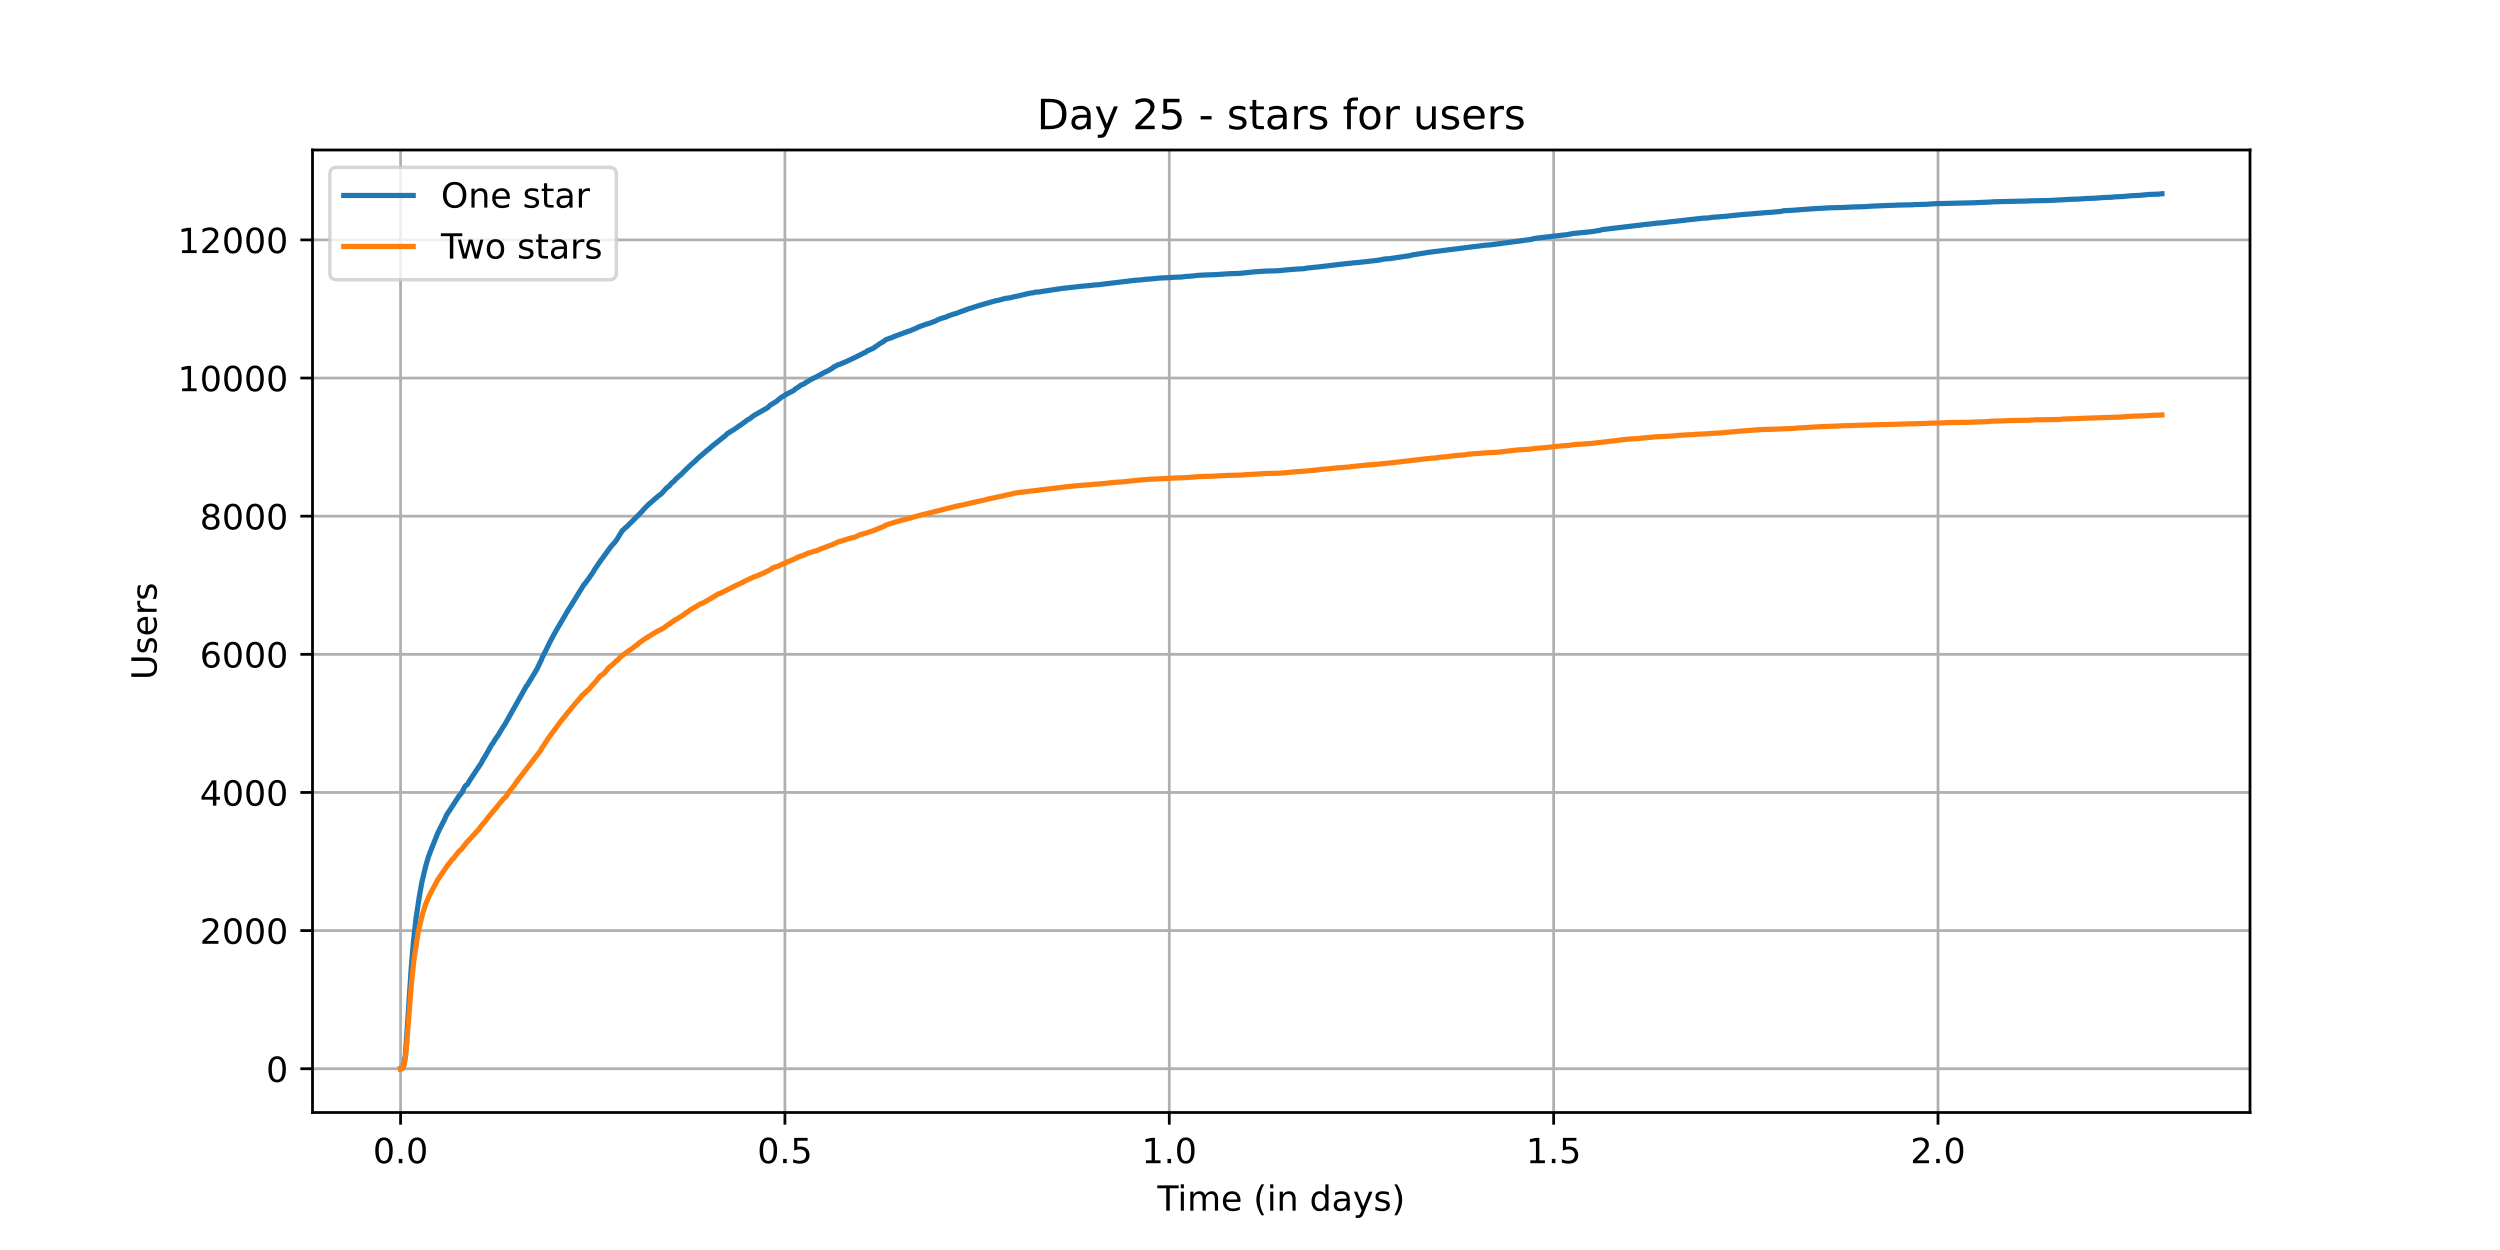 <?xml version="1.0" encoding="utf-8" standalone="no"?>
<!DOCTYPE svg PUBLIC "-//W3C//DTD SVG 1.1//EN"
  "http://www.w3.org/Graphics/SVG/1.1/DTD/svg11.dtd">
<!-- Created with matplotlib (https://matplotlib.org/) -->
<svg height="360pt" version="1.1" viewBox="0 0 720 360" width="720pt" xmlns="http://www.w3.org/2000/svg" xmlns:xlink="http://www.w3.org/1999/xlink">
 <defs>
  <style type="text/css">*{stroke-linecap:butt;stroke-linejoin:round;}</style>
 </defs>
 <g id="figure_1">
  <g id="patch_1">
   <path d="M 0 360 
L 720 360 
L 720 0 
L 0 0 
z
" style="fill:#ffffff;"/>
  </g>
  <g id="axes_1">
   <g id="patch_2">
    <path d="M 90 320.4 
L 648 320.4 
L 648 43.2 
L 90 43.2 
z
" style="fill:#ffffff;"/>
   </g>
   <g id="matplotlib.axis_1">
    <g id="xtick_1">
     <g id="line2d_1">
      <path clip-path="url(#p2c20dc6361)" d="M 115.364 320.4 
L 115.364 43.2 
" style="fill:none;stroke:#b0b0b0;stroke-linecap:square;stroke-width:0.8;"/>
     </g>
     <g id="line2d_2">
      <defs>
       <path d="M 0 0 
L 0 3.5 
" id="m03e67501e8" style="stroke:#000000;stroke-width:0.8;"/>
      </defs>
      <g>
       <use style="stroke:#000000;stroke-width:0.8;" x="115.364" xlink:href="#m03e67501e8" y="320.4"/>
      </g>
     </g>
     <g id="text_1">
      <!-- 0.0 -->
      <g transform="translate(107.412 334.998)scale(0.1 -0.1)">
       <defs>
        <path d="M 31.781 66.406 
Q 24.172 66.406 20.328 58.906 
Q 16.5 51.422 16.5 36.375 
Q 16.5 21.391 20.328 13.891 
Q 24.172 6.391 31.781 6.391 
Q 39.453 6.391 43.281 13.891 
Q 47.125 21.391 47.125 36.375 
Q 47.125 51.422 43.281 58.906 
Q 39.453 66.406 31.781 66.406 
z
M 31.781 74.219 
Q 44.047 74.219 50.516 64.516 
Q 56.984 54.828 56.984 36.375 
Q 56.984 17.969 50.516 8.266 
Q 44.047 -1.422 31.781 -1.422 
Q 19.531 -1.422 13.062 8.266 
Q 6.594 17.969 6.594 36.375 
Q 6.594 54.828 13.062 64.516 
Q 19.531 74.219 31.781 74.219 
z
" id="DejaVuSans-48"/>
        <path d="M 10.688 12.406 
L 21 12.406 
L 21 0 
L 10.688 0 
z
" id="DejaVuSans-46"/>
       </defs>
       <use xlink:href="#DejaVuSans-48"/>
       <use x="63.623" xlink:href="#DejaVuSans-46"/>
       <use x="95.41" xlink:href="#DejaVuSans-48"/>
      </g>
     </g>
    </g>
    <g id="xtick_2">
     <g id="line2d_3">
      <path clip-path="url(#p2c20dc6361)" d="M 226.059 320.4 
L 226.059 43.2 
" style="fill:none;stroke:#b0b0b0;stroke-linecap:square;stroke-width:0.8;"/>
     </g>
     <g id="line2d_4">
      <g>
       <use style="stroke:#000000;stroke-width:0.8;" x="226.059" xlink:href="#m03e67501e8" y="320.4"/>
      </g>
     </g>
     <g id="text_2">
      <!-- 0.5 -->
      <g transform="translate(218.107 334.998)scale(0.1 -0.1)">
       <defs>
        <path d="M 10.797 72.906 
L 49.516 72.906 
L 49.516 64.594 
L 19.828 64.594 
L 19.828 46.734 
Q 21.969 47.469 24.109 47.828 
Q 26.266 48.188 28.422 48.188 
Q 40.625 48.188 47.75 41.5 
Q 54.891 34.812 54.891 23.391 
Q 54.891 11.625 47.562 5.094 
Q 40.234 -1.422 26.906 -1.422 
Q 22.312 -1.422 17.547 -0.641 
Q 12.797 0.141 7.719 1.703 
L 7.719 11.625 
Q 12.109 9.234 16.797 8.062 
Q 21.484 6.891 26.703 6.891 
Q 35.156 6.891 40.078 11.328 
Q 45.016 15.766 45.016 23.391 
Q 45.016 31 40.078 35.438 
Q 35.156 39.891 26.703 39.891 
Q 22.75 39.891 18.812 39.016 
Q 14.891 38.141 10.797 36.281 
z
" id="DejaVuSans-53"/>
       </defs>
       <use xlink:href="#DejaVuSans-48"/>
       <use x="63.623" xlink:href="#DejaVuSans-46"/>
       <use x="95.41" xlink:href="#DejaVuSans-53"/>
      </g>
     </g>
    </g>
    <g id="xtick_3">
     <g id="line2d_5">
      <path clip-path="url(#p2c20dc6361)" d="M 336.754 320.4 
L 336.754 43.2 
" style="fill:none;stroke:#b0b0b0;stroke-linecap:square;stroke-width:0.8;"/>
     </g>
     <g id="line2d_6">
      <g>
       <use style="stroke:#000000;stroke-width:0.8;" x="336.754" xlink:href="#m03e67501e8" y="320.4"/>
      </g>
     </g>
     <g id="text_3">
      <!-- 1.0 -->
      <g transform="translate(328.802 334.998)scale(0.1 -0.1)">
       <defs>
        <path d="M 12.406 8.297 
L 28.516 8.297 
L 28.516 63.922 
L 10.984 60.406 
L 10.984 69.391 
L 28.422 72.906 
L 38.281 72.906 
L 38.281 8.297 
L 54.391 8.297 
L 54.391 0 
L 12.406 0 
z
" id="DejaVuSans-49"/>
       </defs>
       <use xlink:href="#DejaVuSans-49"/>
       <use x="63.623" xlink:href="#DejaVuSans-46"/>
       <use x="95.41" xlink:href="#DejaVuSans-48"/>
      </g>
     </g>
    </g>
    <g id="xtick_4">
     <g id="line2d_7">
      <path clip-path="url(#p2c20dc6361)" d="M 447.449 320.4 
L 447.449 43.2 
" style="fill:none;stroke:#b0b0b0;stroke-linecap:square;stroke-width:0.8;"/>
     </g>
     <g id="line2d_8">
      <g>
       <use style="stroke:#000000;stroke-width:0.8;" x="447.449" xlink:href="#m03e67501e8" y="320.4"/>
      </g>
     </g>
     <g id="text_4">
      <!-- 1.5 -->
      <g transform="translate(439.497 334.998)scale(0.1 -0.1)">
       <use xlink:href="#DejaVuSans-49"/>
       <use x="63.623" xlink:href="#DejaVuSans-46"/>
       <use x="95.41" xlink:href="#DejaVuSans-53"/>
      </g>
     </g>
    </g>
    <g id="xtick_5">
     <g id="line2d_9">
      <path clip-path="url(#p2c20dc6361)" d="M 558.144 320.4 
L 558.144 43.2 
" style="fill:none;stroke:#b0b0b0;stroke-linecap:square;stroke-width:0.8;"/>
     </g>
     <g id="line2d_10">
      <g>
       <use style="stroke:#000000;stroke-width:0.8;" x="558.144" xlink:href="#m03e67501e8" y="320.4"/>
      </g>
     </g>
     <g id="text_5">
      <!-- 2.0 -->
      <g transform="translate(550.192 334.998)scale(0.1 -0.1)">
       <defs>
        <path d="M 19.188 8.297 
L 53.609 8.297 
L 53.609 0 
L 7.328 0 
L 7.328 8.297 
Q 12.938 14.109 22.625 23.891 
Q 32.328 33.688 34.812 36.531 
Q 39.547 41.844 41.422 45.531 
Q 43.312 49.219 43.312 52.781 
Q 43.312 58.594 39.234 62.25 
Q 35.156 65.922 28.609 65.922 
Q 23.969 65.922 18.812 64.312 
Q 13.672 62.703 7.812 59.422 
L 7.812 69.391 
Q 13.766 71.781 18.938 73 
Q 24.125 74.219 28.422 74.219 
Q 39.75 74.219 46.484 68.547 
Q 53.219 62.891 53.219 53.422 
Q 53.219 48.922 51.531 44.891 
Q 49.859 40.875 45.406 35.406 
Q 44.188 33.984 37.641 27.219 
Q 31.109 20.453 19.188 8.297 
z
" id="DejaVuSans-50"/>
       </defs>
       <use xlink:href="#DejaVuSans-50"/>
       <use x="63.623" xlink:href="#DejaVuSans-46"/>
       <use x="95.41" xlink:href="#DejaVuSans-48"/>
      </g>
     </g>
    </g>
    <g id="text_6">
     <!-- Time (in days) -->
     <g transform="translate(333.327 348.677)scale(0.1 -0.1)">
      <defs>
       <path d="M -0.297 72.906 
L 61.375 72.906 
L 61.375 64.594 
L 35.5 64.594 
L 35.5 0 
L 25.594 0 
L 25.594 64.594 
L -0.297 64.594 
z
" id="DejaVuSans-84"/>
       <path d="M 9.422 54.688 
L 18.406 54.688 
L 18.406 0 
L 9.422 0 
z
M 9.422 75.984 
L 18.406 75.984 
L 18.406 64.594 
L 9.422 64.594 
z
" id="DejaVuSans-105"/>
       <path d="M 52 44.188 
Q 55.375 50.25 60.062 53.125 
Q 64.75 56 71.094 56 
Q 79.641 56 84.281 50.016 
Q 88.922 44.047 88.922 33.016 
L 88.922 0 
L 79.891 0 
L 79.891 32.719 
Q 79.891 40.578 77.094 44.375 
Q 74.312 48.188 68.609 48.188 
Q 61.625 48.188 57.562 43.547 
Q 53.516 38.922 53.516 30.906 
L 53.516 0 
L 44.484 0 
L 44.484 32.719 
Q 44.484 40.625 41.703 44.406 
Q 38.922 48.188 33.109 48.188 
Q 26.219 48.188 22.156 43.531 
Q 18.109 38.875 18.109 30.906 
L 18.109 0 
L 9.078 0 
L 9.078 54.688 
L 18.109 54.688 
L 18.109 46.188 
Q 21.188 51.219 25.484 53.609 
Q 29.781 56 35.688 56 
Q 41.656 56 45.828 52.969 
Q 50 49.953 52 44.188 
z
" id="DejaVuSans-109"/>
       <path d="M 56.203 29.594 
L 56.203 25.203 
L 14.891 25.203 
Q 15.484 15.922 20.484 11.062 
Q 25.484 6.203 34.422 6.203 
Q 39.594 6.203 44.453 7.469 
Q 49.312 8.734 54.109 11.281 
L 54.109 2.781 
Q 49.266 0.734 44.188 -0.344 
Q 39.109 -1.422 33.891 -1.422 
Q 20.797 -1.422 13.156 6.188 
Q 5.516 13.812 5.516 26.812 
Q 5.516 40.234 12.766 48.109 
Q 20.016 56 32.328 56 
Q 43.359 56 49.781 48.891 
Q 56.203 41.797 56.203 29.594 
z
M 47.219 32.234 
Q 47.125 39.594 43.094 43.984 
Q 39.062 48.391 32.422 48.391 
Q 24.906 48.391 20.391 44.141 
Q 15.875 39.891 15.188 32.172 
z
" id="DejaVuSans-101"/>
       <path id="DejaVuSans-32"/>
       <path d="M 31 75.875 
Q 24.469 64.656 21.281 53.656 
Q 18.109 42.672 18.109 31.391 
Q 18.109 20.125 21.312 9.062 
Q 24.516 -2 31 -13.188 
L 23.188 -13.188 
Q 15.875 -1.703 12.234 9.375 
Q 8.594 20.453 8.594 31.391 
Q 8.594 42.281 12.203 53.312 
Q 15.828 64.359 23.188 75.875 
z
" id="DejaVuSans-40"/>
       <path d="M 54.891 33.016 
L 54.891 0 
L 45.906 0 
L 45.906 32.719 
Q 45.906 40.484 42.875 44.328 
Q 39.844 48.188 33.797 48.188 
Q 26.516 48.188 22.312 43.547 
Q 18.109 38.922 18.109 30.906 
L 18.109 0 
L 9.078 0 
L 9.078 54.688 
L 18.109 54.688 
L 18.109 46.188 
Q 21.344 51.125 25.703 53.562 
Q 30.078 56 35.797 56 
Q 45.219 56 50.047 50.172 
Q 54.891 44.344 54.891 33.016 
z
" id="DejaVuSans-110"/>
       <path d="M 45.406 46.391 
L 45.406 75.984 
L 54.391 75.984 
L 54.391 0 
L 45.406 0 
L 45.406 8.203 
Q 42.578 3.328 38.25 0.953 
Q 33.938 -1.422 27.875 -1.422 
Q 17.969 -1.422 11.734 6.484 
Q 5.516 14.406 5.516 27.297 
Q 5.516 40.188 11.734 48.094 
Q 17.969 56 27.875 56 
Q 33.938 56 38.25 53.625 
Q 42.578 51.266 45.406 46.391 
z
M 14.797 27.297 
Q 14.797 17.391 18.875 11.75 
Q 22.953 6.109 30.078 6.109 
Q 37.203 6.109 41.297 11.75 
Q 45.406 17.391 45.406 27.297 
Q 45.406 37.203 41.297 42.844 
Q 37.203 48.484 30.078 48.484 
Q 22.953 48.484 18.875 42.844 
Q 14.797 37.203 14.797 27.297 
z
" id="DejaVuSans-100"/>
       <path d="M 34.281 27.484 
Q 23.391 27.484 19.188 25 
Q 14.984 22.516 14.984 16.5 
Q 14.984 11.719 18.141 8.906 
Q 21.297 6.109 26.703 6.109 
Q 34.188 6.109 38.703 11.406 
Q 43.219 16.703 43.219 25.484 
L 43.219 27.484 
z
M 52.203 31.203 
L 52.203 0 
L 43.219 0 
L 43.219 8.297 
Q 40.141 3.328 35.547 0.953 
Q 30.953 -1.422 24.312 -1.422 
Q 15.922 -1.422 10.953 3.297 
Q 6 8.016 6 15.922 
Q 6 25.141 12.172 29.828 
Q 18.359 34.516 30.609 34.516 
L 43.219 34.516 
L 43.219 35.406 
Q 43.219 41.609 39.141 45 
Q 35.062 48.391 27.688 48.391 
Q 23 48.391 18.547 47.266 
Q 14.109 46.141 10.016 43.891 
L 10.016 52.203 
Q 14.938 54.109 19.578 55.047 
Q 24.219 56 28.609 56 
Q 40.484 56 46.344 49.844 
Q 52.203 43.703 52.203 31.203 
z
" id="DejaVuSans-97"/>
       <path d="M 32.172 -5.078 
Q 28.375 -14.844 24.75 -17.812 
Q 21.141 -20.797 15.094 -20.797 
L 7.906 -20.797 
L 7.906 -13.281 
L 13.188 -13.281 
Q 16.891 -13.281 18.938 -11.516 
Q 21 -9.766 23.484 -3.219 
L 25.094 0.875 
L 2.984 54.688 
L 12.5 54.688 
L 29.594 11.922 
L 46.688 54.688 
L 56.203 54.688 
z
" id="DejaVuSans-121"/>
       <path d="M 44.281 53.078 
L 44.281 44.578 
Q 40.484 46.531 36.375 47.5 
Q 32.281 48.484 27.875 48.484 
Q 21.188 48.484 17.844 46.438 
Q 14.5 44.391 14.5 40.281 
Q 14.5 37.156 16.891 35.375 
Q 19.281 33.594 26.516 31.984 
L 29.594 31.297 
Q 39.156 29.25 43.188 25.516 
Q 47.219 21.781 47.219 15.094 
Q 47.219 7.469 41.188 3.016 
Q 35.156 -1.422 24.609 -1.422 
Q 20.219 -1.422 15.453 -0.562 
Q 10.688 0.297 5.422 2 
L 5.422 11.281 
Q 10.406 8.688 15.234 7.391 
Q 20.062 6.109 24.812 6.109 
Q 31.156 6.109 34.562 8.281 
Q 37.984 10.453 37.984 14.406 
Q 37.984 18.062 35.516 20.016 
Q 33.062 21.969 24.703 23.781 
L 21.578 24.516 
Q 13.234 26.266 9.516 29.906 
Q 5.812 33.547 5.812 39.891 
Q 5.812 47.609 11.281 51.797 
Q 16.75 56 26.812 56 
Q 31.781 56 36.172 55.266 
Q 40.578 54.547 44.281 53.078 
z
" id="DejaVuSans-115"/>
       <path d="M 8.016 75.875 
L 15.828 75.875 
Q 23.141 64.359 26.781 53.312 
Q 30.422 42.281 30.422 31.391 
Q 30.422 20.453 26.781 9.375 
Q 23.141 -1.703 15.828 -13.188 
L 8.016 -13.188 
Q 14.5 -2 17.703 9.062 
Q 20.906 20.125 20.906 31.391 
Q 20.906 42.672 17.703 53.656 
Q 14.5 64.656 8.016 75.875 
z
" id="DejaVuSans-41"/>
      </defs>
      <use xlink:href="#DejaVuSans-84"/>
      <use x="57.959" xlink:href="#DejaVuSans-105"/>
      <use x="85.742" xlink:href="#DejaVuSans-109"/>
      <use x="183.154" xlink:href="#DejaVuSans-101"/>
      <use x="244.678" xlink:href="#DejaVuSans-32"/>
      <use x="276.465" xlink:href="#DejaVuSans-40"/>
      <use x="315.479" xlink:href="#DejaVuSans-105"/>
      <use x="343.262" xlink:href="#DejaVuSans-110"/>
      <use x="406.641" xlink:href="#DejaVuSans-32"/>
      <use x="438.428" xlink:href="#DejaVuSans-100"/>
      <use x="501.904" xlink:href="#DejaVuSans-97"/>
      <use x="563.184" xlink:href="#DejaVuSans-121"/>
      <use x="622.363" xlink:href="#DejaVuSans-115"/>
      <use x="674.463" xlink:href="#DejaVuSans-41"/>
     </g>
    </g>
   </g>
   <g id="matplotlib.axis_2">
    <g id="ytick_1">
     <g id="line2d_11">
      <path clip-path="url(#p2c20dc6361)" d="M 90 307.8 
L 648 307.8 
" style="fill:none;stroke:#b0b0b0;stroke-linecap:square;stroke-width:0.8;"/>
     </g>
     <g id="line2d_12">
      <defs>
       <path d="M 0 0 
L -3.5 0 
" id="m4106c4777e" style="stroke:#000000;stroke-width:0.8;"/>
      </defs>
      <g>
       <use style="stroke:#000000;stroke-width:0.8;" x="90" xlink:href="#m4106c4777e" y="307.8"/>
      </g>
     </g>
     <g id="text_7">
      <!-- 0 -->
      <g transform="translate(76.638 311.599)scale(0.1 -0.1)">
       <use xlink:href="#DejaVuSans-48"/>
      </g>
     </g>
    </g>
    <g id="ytick_2">
     <g id="line2d_13">
      <path clip-path="url(#p2c20dc6361)" d="M 90 268.015 
L 648 268.015 
" style="fill:none;stroke:#b0b0b0;stroke-linecap:square;stroke-width:0.8;"/>
     </g>
     <g id="line2d_14">
      <g>
       <use style="stroke:#000000;stroke-width:0.8;" x="90" xlink:href="#m4106c4777e" y="268.015"/>
      </g>
     </g>
     <g id="text_8">
      <!-- 2000 -->
      <g transform="translate(57.55 271.814)scale(0.1 -0.1)">
       <use xlink:href="#DejaVuSans-50"/>
       <use x="63.623" xlink:href="#DejaVuSans-48"/>
       <use x="127.246" xlink:href="#DejaVuSans-48"/>
       <use x="190.869" xlink:href="#DejaVuSans-48"/>
      </g>
     </g>
    </g>
    <g id="ytick_3">
     <g id="line2d_15">
      <path clip-path="url(#p2c20dc6361)" d="M 90 228.229 
L 648 228.229 
" style="fill:none;stroke:#b0b0b0;stroke-linecap:square;stroke-width:0.8;"/>
     </g>
     <g id="line2d_16">
      <g>
       <use style="stroke:#000000;stroke-width:0.8;" x="90" xlink:href="#m4106c4777e" y="228.229"/>
      </g>
     </g>
     <g id="text_9">
      <!-- 4000 -->
      <g transform="translate(57.55 232.029)scale(0.1 -0.1)">
       <defs>
        <path d="M 37.797 64.312 
L 12.891 25.391 
L 37.797 25.391 
z
M 35.203 72.906 
L 47.609 72.906 
L 47.609 25.391 
L 58.016 25.391 
L 58.016 17.188 
L 47.609 17.188 
L 47.609 0 
L 37.797 0 
L 37.797 17.188 
L 4.891 17.188 
L 4.891 26.703 
z
" id="DejaVuSans-52"/>
       </defs>
       <use xlink:href="#DejaVuSans-52"/>
       <use x="63.623" xlink:href="#DejaVuSans-48"/>
       <use x="127.246" xlink:href="#DejaVuSans-48"/>
       <use x="190.869" xlink:href="#DejaVuSans-48"/>
      </g>
     </g>
    </g>
    <g id="ytick_4">
     <g id="line2d_17">
      <path clip-path="url(#p2c20dc6361)" d="M 90 188.444 
L 648 188.444 
" style="fill:none;stroke:#b0b0b0;stroke-linecap:square;stroke-width:0.8;"/>
     </g>
     <g id="line2d_18">
      <g>
       <use style="stroke:#000000;stroke-width:0.8;" x="90" xlink:href="#m4106c4777e" y="188.444"/>
      </g>
     </g>
     <g id="text_10">
      <!-- 6000 -->
      <g transform="translate(57.55 192.243)scale(0.1 -0.1)">
       <defs>
        <path d="M 33.016 40.375 
Q 26.375 40.375 22.484 35.828 
Q 18.609 31.297 18.609 23.391 
Q 18.609 15.531 22.484 10.953 
Q 26.375 6.391 33.016 6.391 
Q 39.656 6.391 43.531 10.953 
Q 47.406 15.531 47.406 23.391 
Q 47.406 31.297 43.531 35.828 
Q 39.656 40.375 33.016 40.375 
z
M 52.594 71.297 
L 52.594 62.312 
Q 48.875 64.062 45.094 64.984 
Q 41.312 65.922 37.594 65.922 
Q 27.828 65.922 22.672 59.328 
Q 17.531 52.734 16.797 39.406 
Q 19.672 43.656 24.016 45.922 
Q 28.375 48.188 33.594 48.188 
Q 44.578 48.188 50.953 41.516 
Q 57.328 34.859 57.328 23.391 
Q 57.328 12.156 50.688 5.359 
Q 44.047 -1.422 33.016 -1.422 
Q 20.359 -1.422 13.672 8.266 
Q 6.984 17.969 6.984 36.375 
Q 6.984 53.656 15.188 63.938 
Q 23.391 74.219 37.203 74.219 
Q 40.922 74.219 44.703 73.484 
Q 48.484 72.75 52.594 71.297 
z
" id="DejaVuSans-54"/>
       </defs>
       <use xlink:href="#DejaVuSans-54"/>
       <use x="63.623" xlink:href="#DejaVuSans-48"/>
       <use x="127.246" xlink:href="#DejaVuSans-48"/>
       <use x="190.869" xlink:href="#DejaVuSans-48"/>
      </g>
     </g>
    </g>
    <g id="ytick_5">
     <g id="line2d_19">
      <path clip-path="url(#p2c20dc6361)" d="M 90 148.659 
L 648 148.659 
" style="fill:none;stroke:#b0b0b0;stroke-linecap:square;stroke-width:0.8;"/>
     </g>
     <g id="line2d_20">
      <g>
       <use style="stroke:#000000;stroke-width:0.8;" x="90" xlink:href="#m4106c4777e" y="148.659"/>
      </g>
     </g>
     <g id="text_11">
      <!-- 8000 -->
      <g transform="translate(57.55 152.458)scale(0.1 -0.1)">
       <defs>
        <path d="M 31.781 34.625 
Q 24.75 34.625 20.719 30.859 
Q 16.703 27.094 16.703 20.516 
Q 16.703 13.922 20.719 10.156 
Q 24.75 6.391 31.781 6.391 
Q 38.812 6.391 42.859 10.172 
Q 46.922 13.969 46.922 20.516 
Q 46.922 27.094 42.891 30.859 
Q 38.875 34.625 31.781 34.625 
z
M 21.922 38.812 
Q 15.578 40.375 12.031 44.719 
Q 8.5 49.078 8.5 55.328 
Q 8.5 64.062 14.719 69.141 
Q 20.953 74.219 31.781 74.219 
Q 42.672 74.219 48.875 69.141 
Q 55.078 64.062 55.078 55.328 
Q 55.078 49.078 51.531 44.719 
Q 48 40.375 41.703 38.812 
Q 48.828 37.156 52.797 32.312 
Q 56.781 27.484 56.781 20.516 
Q 56.781 9.906 50.312 4.234 
Q 43.844 -1.422 31.781 -1.422 
Q 19.734 -1.422 13.25 4.234 
Q 6.781 9.906 6.781 20.516 
Q 6.781 27.484 10.781 32.312 
Q 14.797 37.156 21.922 38.812 
z
M 18.312 54.391 
Q 18.312 48.734 21.844 45.562 
Q 25.391 42.391 31.781 42.391 
Q 38.141 42.391 41.719 45.562 
Q 45.312 48.734 45.312 54.391 
Q 45.312 60.062 41.719 63.234 
Q 38.141 66.406 31.781 66.406 
Q 25.391 66.406 21.844 63.234 
Q 18.312 60.062 18.312 54.391 
z
" id="DejaVuSans-56"/>
       </defs>
       <use xlink:href="#DejaVuSans-56"/>
       <use x="63.623" xlink:href="#DejaVuSans-48"/>
       <use x="127.246" xlink:href="#DejaVuSans-48"/>
       <use x="190.869" xlink:href="#DejaVuSans-48"/>
      </g>
     </g>
    </g>
    <g id="ytick_6">
     <g id="line2d_21">
      <path clip-path="url(#p2c20dc6361)" d="M 90 108.874 
L 648 108.874 
" style="fill:none;stroke:#b0b0b0;stroke-linecap:square;stroke-width:0.8;"/>
     </g>
     <g id="line2d_22">
      <g>
       <use style="stroke:#000000;stroke-width:0.8;" x="90" xlink:href="#m4106c4777e" y="108.874"/>
      </g>
     </g>
     <g id="text_12">
      <!-- 10000 -->
      <g transform="translate(51.188 112.673)scale(0.1 -0.1)">
       <use xlink:href="#DejaVuSans-49"/>
       <use x="63.623" xlink:href="#DejaVuSans-48"/>
       <use x="127.246" xlink:href="#DejaVuSans-48"/>
       <use x="190.869" xlink:href="#DejaVuSans-48"/>
       <use x="254.492" xlink:href="#DejaVuSans-48"/>
      </g>
     </g>
    </g>
    <g id="ytick_7">
     <g id="line2d_23">
      <path clip-path="url(#p2c20dc6361)" d="M 90 69.088 
L 648 69.088 
" style="fill:none;stroke:#b0b0b0;stroke-linecap:square;stroke-width:0.8;"/>
     </g>
     <g id="line2d_24">
      <g>
       <use style="stroke:#000000;stroke-width:0.8;" x="90" xlink:href="#m4106c4777e" y="69.088"/>
      </g>
     </g>
     <g id="text_13">
      <!-- 12000 -->
      <g transform="translate(51.188 72.888)scale(0.1 -0.1)">
       <use xlink:href="#DejaVuSans-49"/>
       <use x="63.623" xlink:href="#DejaVuSans-50"/>
       <use x="127.246" xlink:href="#DejaVuSans-48"/>
       <use x="190.869" xlink:href="#DejaVuSans-48"/>
       <use x="254.492" xlink:href="#DejaVuSans-48"/>
      </g>
     </g>
    </g>
    <g id="text_14">
     <!-- Users -->
     <g transform="translate(45.108 195.801)rotate(-90)scale(0.1 -0.1)">
      <defs>
       <path d="M 8.688 72.906 
L 18.609 72.906 
L 18.609 28.609 
Q 18.609 16.891 22.844 11.734 
Q 27.094 6.594 36.625 6.594 
Q 46.094 6.594 50.344 11.734 
Q 54.594 16.891 54.594 28.609 
L 54.594 72.906 
L 64.5 72.906 
L 64.5 27.391 
Q 64.5 13.141 57.438 5.859 
Q 50.391 -1.422 36.625 -1.422 
Q 22.797 -1.422 15.734 5.859 
Q 8.688 13.141 8.688 27.391 
z
" id="DejaVuSans-85"/>
       <path d="M 41.109 46.297 
Q 39.594 47.172 37.812 47.578 
Q 36.031 48 33.891 48 
Q 26.266 48 22.188 43.047 
Q 18.109 38.094 18.109 28.812 
L 18.109 0 
L 9.078 0 
L 9.078 54.688 
L 18.109 54.688 
L 18.109 46.188 
Q 20.953 51.172 25.484 53.578 
Q 30.031 56 36.531 56 
Q 37.453 56 38.578 55.875 
Q 39.703 55.766 41.062 55.516 
z
" id="DejaVuSans-114"/>
      </defs>
      <use xlink:href="#DejaVuSans-85"/>
      <use x="73.193" xlink:href="#DejaVuSans-115"/>
      <use x="125.293" xlink:href="#DejaVuSans-101"/>
      <use x="186.816" xlink:href="#DejaVuSans-114"/>
      <use x="227.93" xlink:href="#DejaVuSans-115"/>
     </g>
    </g>
   </g>
   <g id="line2d_25">
    <path clip-path="url(#p2c20dc6361)" d="M 115.364 307.8 
L 115.848 307.701 
L 116.153 307.303 
L 116.458 305.93 
L 116.763 303.742 
L 117.373 294.85 
L 118.438 278.797 
L 119.048 271.516 
L 119.809 264.514 
L 120.724 258.466 
L 121.485 254.13 
L 122.554 249.634 
L 123.315 246.968 
L 124.229 244.541 
L 126.056 239.966 
L 126.817 238.395 
L 127.427 237.201 
L 127.886 236.326 
L 128.647 234.675 
L 130.933 231.174 
L 131.999 229.522 
L 132.608 228.747 
L 133.065 228.19 
L 133.674 226.917 
L 134.133 226.22 
L 134.589 225.942 
L 135.35 224.649 
L 135.809 223.953 
L 138.551 219.835 
L 139.312 218.383 
L 139.465 218.263 
L 141.597 214.504 
L 142.053 213.907 
L 142.512 213.111 
L 143.578 211.579 
L 144.949 209.252 
L 145.254 208.894 
L 151.655 197.495 
L 151.808 197.396 
L 154.55 192.86 
L 155.921 190.036 
L 156.226 189.22 
L 157.138 187.45 
L 157.902 185.898 
L 158.207 185.222 
L 159.578 182.675 
L 160.034 181.84 
L 160.644 180.785 
L 162.624 177.424 
L 163.083 176.608 
L 163.995 175.096 
L 164.456 174.44 
L 164.912 173.664 
L 168.113 168.452 
L 168.569 167.955 
L 169.179 167.099 
L 169.484 166.741 
L 170.094 165.806 
L 170.855 164.752 
L 171.16 164.155 
L 171.616 163.479 
L 173.14 161.231 
L 173.445 160.873 
L 175.882 157.491 
L 177.253 155.959 
L 178.017 154.826 
L 178.319 154.269 
L 179.234 152.797 
L 179.387 152.737 
L 179.843 152.259 
L 180.148 151.981 
L 180.605 151.603 
L 184.566 147.644 
L 185.176 146.948 
L 186.547 145.496 
L 189.747 142.711 
L 190.357 142.313 
L 190.967 141.677 
L 191.269 141.318 
L 191.574 140.98 
L 191.879 140.642 
L 192.338 140.244 
L 192.794 139.906 
L 193.099 139.508 
L 193.709 138.872 
L 194.013 138.693 
L 194.623 137.996 
L 195.536 137.161 
L 196.145 136.664 
L 197.211 135.55 
L 199.041 133.799 
L 200.261 132.745 
L 200.868 132.108 
L 203.763 129.602 
L 204.373 129.144 
L 204.983 128.567 
L 205.439 128.209 
L 208.944 125.424 
L 209.554 124.788 
L 210.01 124.569 
L 210.467 124.251 
L 210.771 124.072 
L 211.23 123.813 
L 213.972 121.923 
L 214.277 121.665 
L 214.582 121.486 
L 215.189 120.988 
L 215.953 120.59 
L 216.409 120.192 
L 216.714 119.974 
L 217.17 119.635 
L 219.15 118.502 
L 220.675 117.646 
L 221.131 117.388 
L 221.892 116.612 
L 222.502 116.313 
L 222.961 115.975 
L 223.571 115.657 
L 223.876 115.378 
L 224.332 114.981 
L 225.246 114.264 
L 225.551 114.165 
L 226.007 113.847 
L 226.312 113.648 
L 227.227 113.15 
L 228.444 112.554 
L 229.054 112.017 
L 229.969 111.44 
L 230.73 110.883 
L 231.189 110.724 
L 231.493 110.584 
L 231.796 110.346 
L 233.169 109.53 
L 234.386 108.854 
L 234.845 108.675 
L 235.911 108.098 
L 236.216 107.939 
L 237.131 107.402 
L 237.282 107.382 
L 237.738 107.083 
L 238.197 106.924 
L 239.721 106.049 
L 240.177 105.631 
L 240.636 105.472 
L 241.092 105.174 
L 241.397 105.034 
L 241.853 104.935 
L 242.158 104.776 
L 242.617 104.617 
L 242.922 104.438 
L 243.224 104.358 
L 245.512 103.284 
L 245.968 103.085 
L 249.169 101.474 
L 249.32 101.454 
L 249.776 101.036 
L 250.54 100.737 
L 251.15 100.439 
L 251.452 100.34 
L 253.281 99.047 
L 253.586 98.868 
L 254.652 98.211 
L 255.111 97.813 
L 255.567 97.674 
L 256.177 97.435 
L 256.789 97.276 
L 257.248 97.018 
L 261.819 95.327 
L 262.124 95.287 
L 262.429 95.128 
L 263.649 94.591 
L 264.108 94.432 
L 264.41 94.213 
L 267 93.278 
L 267.459 93.198 
L 268.374 92.84 
L 269.135 92.562 
L 269.594 92.363 
L 269.898 92.204 
L 270.203 92.044 
L 270.964 91.746 
L 272.489 91.288 
L 273.099 90.99 
L 274.621 90.473 
L 275.231 90.314 
L 278.89 88.961 
L 279.192 88.862 
L 280.107 88.603 
L 280.412 88.484 
L 281.937 88.006 
L 285.903 86.852 
L 286.664 86.653 
L 287.884 86.395 
L 288.799 86.136 
L 289.56 85.937 
L 290.321 85.838 
L 291.084 85.738 
L 291.54 85.599 
L 292.15 85.44 
L 292.76 85.341 
L 296.722 84.406 
L 297.636 84.326 
L 298.092 84.147 
L 299.463 84.067 
L 299.922 83.968 
L 304.491 83.272 
L 305.254 83.172 
L 305.864 83.073 
L 311.043 82.496 
L 311.957 82.396 
L 313.938 82.237 
L 314.394 82.178 
L 314.853 82.098 
L 316.375 81.999 
L 317.139 81.899 
L 327.04 80.706 
L 328.715 80.606 
L 329.174 80.527 
L 330.086 80.427 
L 331.611 80.328 
L 332.221 80.248 
L 332.677 80.208 
L 333.743 80.109 
L 334.202 80.069 
L 336.487 79.97 
L 338.163 79.85 
L 340.449 79.771 
L 341.361 79.631 
L 342.885 79.532 
L 343.8 79.452 
L 344.105 79.393 
L 345.171 79.293 
L 346.542 79.214 
L 349.437 79.114 
L 350.655 79.055 
L 352.179 78.955 
L 353.855 78.836 
L 357.055 78.736 
L 361.168 78.299 
L 362.693 78.199 
L 364.368 78.08 
L 368.022 77.98 
L 370.918 77.702 
L 371.986 77.602 
L 373.662 77.483 
L 375.489 77.384 
L 376.709 77.165 
L 377.926 77.065 
L 378.385 76.986 
L 379.604 76.886 
L 387.679 75.931 
L 388.744 75.832 
L 389.505 75.732 
L 390.879 75.633 
L 396.821 74.957 
L 397.431 74.857 
L 398.802 74.579 
L 400.326 74.499 
L 400.783 74.4 
L 405.964 73.644 
L 406.725 73.425 
L 410.23 72.868 
L 411.296 72.689 
L 427.749 70.62 
L 429.274 70.521 
L 441.161 68.929 
L 441.466 68.77 
L 442.534 68.591 
L 450.001 67.716 
L 451.067 67.616 
L 452.589 67.338 
L 453.047 67.238 
L 454.113 67.139 
L 457.16 66.84 
L 458.229 66.741 
L 460.817 66.323 
L 461.426 66.124 
L 471.638 64.911 
L 472.399 64.831 
L 473.313 64.692 
L 477.734 64.215 
L 479.104 64.135 
L 480.019 63.996 
L 484.437 63.518 
L 485.2 63.419 
L 490.379 62.842 
L 492.208 62.743 
L 493.274 62.563 
L 494.799 62.464 
L 496.78 62.305 
L 497.692 62.225 
L 498.456 62.126 
L 499.368 62.026 
L 502.263 61.748 
L 503.785 61.648 
L 506.225 61.43 
L 507.596 61.33 
L 508.205 61.251 
L 510.032 61.151 
L 512.623 60.912 
L 513.082 60.853 
L 513.689 60.694 
L 514.909 60.634 
L 516.736 60.534 
L 519.021 60.336 
L 520.697 60.236 
L 522.678 60.077 
L 524.963 59.977 
L 526.639 59.858 
L 530.449 59.759 
L 531.515 59.719 
L 533.342 59.619 
L 534.257 59.599 
L 537.304 59.5 
L 539.133 59.361 
L 541.875 59.261 
L 542.334 59.222 
L 545.38 59.122 
L 546.6 59.062 
L 550.713 58.983 
L 551.323 58.923 
L 554.828 58.844 
L 555.284 58.804 
L 556.655 58.704 
L 557.875 58.645 
L 562.446 58.545 
L 563.512 58.505 
L 568.388 58.406 
L 569.759 58.326 
L 572.654 58.227 
L 574.33 58.108 
L 578.597 58.008 
L 579.511 57.988 
L 583.932 57.889 
L 585.149 57.829 
L 590.635 57.73 
L 592.159 57.63 
L 594.291 57.531 
L 595.967 57.411 
L 599.014 57.312 
L 600.843 57.173 
L 603.585 57.073 
L 605.72 56.894 
L 608.31 56.795 
L 609.071 56.695 
L 611.357 56.596 
L 613.947 56.357 
L 616.233 56.258 
L 618.977 55.999 
L 621.873 55.899 
L 622.331 55.82 
L 622.636 55.8 
L 622.636 55.8 
" style="fill:none;stroke:#1f77b4;stroke-linecap:square;stroke-width:1.5;"/>
   </g>
   <g id="line2d_26">
    <path clip-path="url(#p2c20dc6361)" d="M 115.364 307.8 
L 115.848 307.74 
L 116.153 307.402 
L 116.458 306.248 
L 116.763 304.478 
L 117.221 299.704 
L 118.438 283.829 
L 119.202 276.549 
L 120.419 268.552 
L 121.029 265.966 
L 121.639 263.42 
L 122.554 260.475 
L 123.771 257.671 
L 126.056 253.414 
L 126.515 252.697 
L 127.276 251.603 
L 129.103 248.918 
L 129.562 248.44 
L 130.323 247.366 
L 130.628 247.207 
L 131.999 245.397 
L 132.76 244.641 
L 132.913 244.581 
L 134.435 242.572 
L 134.894 242.114 
L 137.941 238.792 
L 138.702 237.718 
L 139.922 236.346 
L 140.531 235.45 
L 141.141 234.754 
L 144.798 230.298 
L 145.103 229.98 
L 145.71 229.463 
L 146.627 228.031 
L 147.086 227.474 
L 148.303 225.922 
L 148.608 225.365 
L 155.616 216.254 
L 156.226 215.16 
L 156.377 215.041 
L 157.138 213.787 
L 157.292 213.628 
L 157.748 212.833 
L 160.034 209.749 
L 160.339 209.351 
L 161.405 207.859 
L 163.69 205.035 
L 164.151 204.458 
L 165.673 202.628 
L 166.893 201.255 
L 167.654 200.26 
L 168.264 199.763 
L 168.569 199.425 
L 169.635 198.49 
L 170.55 197.376 
L 171.769 196.083 
L 172.074 195.625 
L 172.835 194.71 
L 173.596 194.233 
L 174.511 193.338 
L 174.967 192.701 
L 175.272 192.323 
L 176.643 191.209 
L 177.102 190.732 
L 177.558 190.314 
L 178.168 189.817 
L 178.473 189.399 
L 179.539 188.563 
L 181.519 187.091 
L 181.673 187.052 
L 182.129 186.694 
L 182.434 186.475 
L 183.044 185.977 
L 183.349 185.838 
L 183.956 185.261 
L 185.025 184.486 
L 185.481 184.147 
L 188.986 181.979 
L 189.288 181.82 
L 189.747 181.561 
L 189.898 181.541 
L 190.357 181.263 
L 190.662 181.163 
L 193.709 179.035 
L 194.165 178.697 
L 194.623 178.458 
L 195.384 177.981 
L 196.604 177.264 
L 197.516 176.528 
L 198.28 176.051 
L 198.736 175.693 
L 200.565 174.619 
L 201.022 174.32 
L 201.936 173.823 
L 202.241 173.783 
L 203.917 172.809 
L 204.678 172.391 
L 206.813 171.078 
L 207.42 170.879 
L 207.879 170.66 
L 211.837 168.671 
L 212.447 168.412 
L 213.211 168.034 
L 213.972 167.696 
L 214.277 167.457 
L 214.887 167.199 
L 216.562 166.423 
L 216.865 166.284 
L 217.17 166.105 
L 217.628 165.985 
L 217.933 165.886 
L 220.216 164.911 
L 220.521 164.712 
L 221.131 164.454 
L 222.961 163.379 
L 223.876 163.121 
L 224.483 162.882 
L 225.246 162.464 
L 225.702 162.345 
L 227.073 161.708 
L 227.837 161.41 
L 229.208 160.813 
L 229.664 160.495 
L 231.493 159.878 
L 231.645 159.839 
L 231.95 159.62 
L 232.406 159.48 
L 232.711 159.282 
L 233.474 159.122 
L 234.235 158.824 
L 235.15 158.605 
L 235.606 158.426 
L 236.216 158.148 
L 239.263 157.014 
L 239.568 156.934 
L 241.548 155.999 
L 242.617 155.761 
L 242.922 155.621 
L 244.444 155.124 
L 245.359 154.885 
L 246.273 154.686 
L 247.034 154.288 
L 247.339 154.169 
L 247.795 153.93 
L 248.864 153.692 
L 249.169 153.552 
L 249.471 153.533 
L 249.93 153.334 
L 251.452 152.856 
L 252.52 152.419 
L 254.652 151.543 
L 255.111 151.225 
L 257.248 150.549 
L 257.858 150.35 
L 258.619 150.151 
L 265.325 148.321 
L 265.63 148.221 
L 266.698 147.983 
L 275.536 145.755 
L 277.06 145.456 
L 280.107 144.76 
L 280.566 144.66 
L 282.851 144.163 
L 283.612 143.984 
L 284.527 143.725 
L 285.903 143.447 
L 288.035 142.97 
L 288.494 142.91 
L 289.255 142.711 
L 289.865 142.552 
L 290.321 142.472 
L 291.694 142.214 
L 291.999 142.054 
L 292.455 141.995 
L 292.911 141.915 
L 306.015 140.324 
L 306.776 140.224 
L 310.282 139.866 
L 311.653 139.767 
L 313.482 139.628 
L 314.548 139.548 
L 315.004 139.468 
L 316.529 139.389 
L 316.985 139.309 
L 318.509 139.21 
L 319.424 139.071 
L 320.49 138.991 
L 320.946 138.911 
L 323.081 138.812 
L 327.803 138.295 
L 329.02 138.195 
L 331.001 138.036 
L 333.136 137.937 
L 334.353 137.877 
L 336.487 137.778 
L 338.009 137.678 
L 341.056 137.579 
L 342.732 137.459 
L 344.105 137.36 
L 345.781 137.24 
L 349.437 137.141 
L 350.96 137.042 
L 352.789 136.962 
L 353.245 136.922 
L 357.36 136.823 
L 359.187 136.683 
L 360.863 136.584 
L 361.778 136.564 
L 362.844 136.465 
L 364.215 136.385 
L 368.176 136.286 
L 369.701 136.186 
L 370.918 136.087 
L 371.377 136.027 
L 373.813 135.808 
L 375.643 135.709 
L 378.385 135.45 
L 379.3 135.351 
L 380.365 135.172 
L 382.041 135.072 
L 385.698 134.694 
L 387.222 134.595 
L 387.679 134.555 
L 388.593 134.495 
L 389.049 134.376 
L 390.269 134.276 
L 393.772 133.918 
L 395.296 133.819 
L 395.906 133.759 
L 396.975 133.66 
L 400.326 133.322 
L 401.392 133.222 
L 410.837 132.108 
L 411.601 132.048 
L 411.906 131.989 
L 413.428 131.889 
L 414.494 131.71 
L 416.78 131.511 
L 417.543 131.412 
L 417.848 131.352 
L 418.609 131.273 
L 419.219 131.213 
L 420.285 131.114 
L 421.809 131.014 
L 422.266 130.915 
L 422.722 130.815 
L 423.79 130.736 
L 424.397 130.676 
L 426.073 130.576 
L 428.359 130.378 
L 430.949 130.278 
L 436.894 129.602 
L 438.57 129.502 
L 440.092 129.403 
L 441.161 129.303 
L 442.227 129.124 
L 443.6 129.025 
L 445.581 128.866 
L 446.342 128.766 
L 450.001 128.388 
L 451.828 128.289 
L 453.047 128.07 
L 454.877 127.931 
L 456.704 127.831 
L 457.16 127.791 
L 458.534 127.692 
L 466.456 126.757 
L 467.066 126.658 
L 469.808 126.399 
L 471.943 126.3 
L 472.704 126.18 
L 473.77 126.081 
L 475.907 125.902 
L 476.668 125.802 
L 477.582 125.782 
L 479.409 125.683 
L 480.78 125.603 
L 482.459 125.504 
L 483.22 125.384 
L 485.351 125.285 
L 485.81 125.225 
L 487.942 125.166 
L 488.247 125.086 
L 489.467 125.026 
L 491.75 124.927 
L 493.884 124.748 
L 495.865 124.668 
L 496.626 124.549 
L 498.151 124.45 
L 500.892 124.191 
L 502.109 124.091 
L 503.785 123.972 
L 504.854 123.873 
L 506.225 123.793 
L 507.9 123.694 
L 508.815 123.674 
L 512.013 123.574 
L 513.233 123.515 
L 515.975 123.415 
L 518.109 123.236 
L 520.241 123.137 
L 520.697 123.097 
L 522.222 122.997 
L 523.441 122.938 
L 525.268 122.838 
L 526.334 122.798 
L 529.381 122.699 
L 529.991 122.639 
L 533.801 122.54 
L 535.018 122.48 
L 538.982 122.381 
L 540.199 122.321 
L 545.38 122.222 
L 546.6 122.162 
L 550.257 122.062 
L 551.171 122.043 
L 554.828 121.943 
L 556.048 121.883 
L 559.704 121.784 
L 561.075 121.704 
L 567.778 121.605 
L 569.152 121.525 
L 572.654 121.426 
L 573.418 121.306 
L 577.075 121.207 
L 578.445 121.127 
L 584.388 121.028 
L 586.063 120.909 
L 593.225 120.809 
L 593.986 120.69 
L 597.033 120.59 
L 598.102 120.551 
L 600.538 120.451 
L 601.604 120.411 
L 604.958 120.312 
L 606.176 120.252 
L 609.53 120.153 
L 610.442 120.133 
L 611.51 120.073 
L 611.815 120.013 
L 613.186 119.914 
L 614.406 119.854 
L 617.148 119.755 
L 618.065 119.735 
L 619.587 119.635 
L 620.807 119.576 
L 622.636 119.516 
L 622.636 119.516 
" style="fill:none;stroke:#ff7f0e;stroke-linecap:square;stroke-width:1.5;"/>
   </g>
   <g id="patch_3">
    <path d="M 90 320.4 
L 90 43.2 
" style="fill:none;stroke:#000000;stroke-linecap:square;stroke-linejoin:miter;stroke-width:0.8;"/>
   </g>
   <g id="patch_4">
    <path d="M 648 320.4 
L 648 43.2 
" style="fill:none;stroke:#000000;stroke-linecap:square;stroke-linejoin:miter;stroke-width:0.8;"/>
   </g>
   <g id="patch_5">
    <path d="M 90 320.4 
L 648 320.4 
" style="fill:none;stroke:#000000;stroke-linecap:square;stroke-linejoin:miter;stroke-width:0.8;"/>
   </g>
   <g id="patch_6">
    <path d="M 90 43.2 
L 648 43.2 
" style="fill:none;stroke:#000000;stroke-linecap:square;stroke-linejoin:miter;stroke-width:0.8;"/>
   </g>
   <g id="text_15">
    <!-- Day 25 - stars for users -->
    <g transform="translate(298.609 37.2)scale(0.12 -0.12)">
     <defs>
      <path d="M 19.672 64.797 
L 19.672 8.109 
L 31.594 8.109 
Q 46.688 8.109 53.688 14.938 
Q 60.688 21.781 60.688 36.531 
Q 60.688 51.172 53.688 57.984 
Q 46.688 64.797 31.594 64.797 
z
M 9.812 72.906 
L 30.078 72.906 
Q 51.266 72.906 61.172 64.094 
Q 71.094 55.281 71.094 36.531 
Q 71.094 17.672 61.125 8.828 
Q 51.172 0 30.078 0 
L 9.812 0 
z
" id="DejaVuSans-68"/>
      <path d="M 4.891 31.391 
L 31.203 31.391 
L 31.203 23.391 
L 4.891 23.391 
z
" id="DejaVuSans-45"/>
      <path d="M 18.312 70.219 
L 18.312 54.688 
L 36.812 54.688 
L 36.812 47.703 
L 18.312 47.703 
L 18.312 18.016 
Q 18.312 11.328 20.141 9.422 
Q 21.969 7.516 27.594 7.516 
L 36.812 7.516 
L 36.812 0 
L 27.594 0 
Q 17.188 0 13.234 3.875 
Q 9.281 7.766 9.281 18.016 
L 9.281 47.703 
L 2.688 47.703 
L 2.688 54.688 
L 9.281 54.688 
L 9.281 70.219 
z
" id="DejaVuSans-116"/>
      <path d="M 37.109 75.984 
L 37.109 68.5 
L 28.516 68.5 
Q 23.688 68.5 21.797 66.547 
Q 19.922 64.594 19.922 59.516 
L 19.922 54.688 
L 34.719 54.688 
L 34.719 47.703 
L 19.922 47.703 
L 19.922 0 
L 10.891 0 
L 10.891 47.703 
L 2.297 47.703 
L 2.297 54.688 
L 10.891 54.688 
L 10.891 58.5 
Q 10.891 67.625 15.141 71.797 
Q 19.391 75.984 28.609 75.984 
z
" id="DejaVuSans-102"/>
      <path d="M 30.609 48.391 
Q 23.391 48.391 19.188 42.75 
Q 14.984 37.109 14.984 27.297 
Q 14.984 17.484 19.156 11.844 
Q 23.344 6.203 30.609 6.203 
Q 37.797 6.203 41.984 11.859 
Q 46.188 17.531 46.188 27.297 
Q 46.188 37.016 41.984 42.703 
Q 37.797 48.391 30.609 48.391 
z
M 30.609 56 
Q 42.328 56 49.016 48.375 
Q 55.719 40.766 55.719 27.297 
Q 55.719 13.875 49.016 6.219 
Q 42.328 -1.422 30.609 -1.422 
Q 18.844 -1.422 12.172 6.219 
Q 5.516 13.875 5.516 27.297 
Q 5.516 40.766 12.172 48.375 
Q 18.844 56 30.609 56 
z
" id="DejaVuSans-111"/>
      <path d="M 8.5 21.578 
L 8.5 54.688 
L 17.484 54.688 
L 17.484 21.922 
Q 17.484 14.156 20.5 10.266 
Q 23.531 6.391 29.594 6.391 
Q 36.859 6.391 41.078 11.031 
Q 45.312 15.672 45.312 23.688 
L 45.312 54.688 
L 54.297 54.688 
L 54.297 0 
L 45.312 0 
L 45.312 8.406 
Q 42.047 3.422 37.719 1 
Q 33.406 -1.422 27.688 -1.422 
Q 18.266 -1.422 13.375 4.438 
Q 8.5 10.297 8.5 21.578 
z
M 31.109 56 
z
" id="DejaVuSans-117"/>
     </defs>
     <use xlink:href="#DejaVuSans-68"/>
     <use x="77.002" xlink:href="#DejaVuSans-97"/>
     <use x="138.281" xlink:href="#DejaVuSans-121"/>
     <use x="197.461" xlink:href="#DejaVuSans-32"/>
     <use x="229.248" xlink:href="#DejaVuSans-50"/>
     <use x="292.871" xlink:href="#DejaVuSans-53"/>
     <use x="356.494" xlink:href="#DejaVuSans-32"/>
     <use x="388.281" xlink:href="#DejaVuSans-45"/>
     <use x="424.365" xlink:href="#DejaVuSans-32"/>
     <use x="456.152" xlink:href="#DejaVuSans-115"/>
     <use x="508.252" xlink:href="#DejaVuSans-116"/>
     <use x="547.461" xlink:href="#DejaVuSans-97"/>
     <use x="608.74" xlink:href="#DejaVuSans-114"/>
     <use x="649.854" xlink:href="#DejaVuSans-115"/>
     <use x="701.953" xlink:href="#DejaVuSans-32"/>
     <use x="733.74" xlink:href="#DejaVuSans-102"/>
     <use x="768.945" xlink:href="#DejaVuSans-111"/>
     <use x="830.127" xlink:href="#DejaVuSans-114"/>
     <use x="871.24" xlink:href="#DejaVuSans-32"/>
     <use x="903.027" xlink:href="#DejaVuSans-117"/>
     <use x="966.406" xlink:href="#DejaVuSans-115"/>
     <use x="1018.506" xlink:href="#DejaVuSans-101"/>
     <use x="1080.029" xlink:href="#DejaVuSans-114"/>
     <use x="1121.143" xlink:href="#DejaVuSans-115"/>
    </g>
   </g>
   <g id="legend_1">
    <g id="patch_7">
     <path d="M 97 80.556 
L 175.511 80.556 
Q 177.511 80.556 177.511 78.556 
L 177.511 50.2 
Q 177.511 48.2 175.511 48.2 
L 97 48.2 
Q 95 48.2 95 50.2 
L 95 78.556 
Q 95 80.556 97 80.556 
z
" style="fill:#ffffff;opacity:0.8;stroke:#cccccc;stroke-linejoin:miter;"/>
    </g>
    <g id="line2d_27">
     <path d="M 99 56.298 
L 119 56.298 
" style="fill:none;stroke:#1f77b4;stroke-linecap:square;stroke-width:1.5;"/>
    </g>
    <g id="line2d_28"/>
    <g id="text_16">
     <!-- One star -->
     <g transform="translate(127 59.798)scale(0.1 -0.1)">
      <defs>
       <path d="M 39.406 66.219 
Q 28.656 66.219 22.328 58.203 
Q 16.016 50.203 16.016 36.375 
Q 16.016 22.609 22.328 14.594 
Q 28.656 6.594 39.406 6.594 
Q 50.141 6.594 56.422 14.594 
Q 62.703 22.609 62.703 36.375 
Q 62.703 50.203 56.422 58.203 
Q 50.141 66.219 39.406 66.219 
z
M 39.406 74.219 
Q 54.734 74.219 63.906 63.938 
Q 73.094 53.656 73.094 36.375 
Q 73.094 19.141 63.906 8.859 
Q 54.734 -1.422 39.406 -1.422 
Q 24.031 -1.422 14.812 8.828 
Q 5.609 19.094 5.609 36.375 
Q 5.609 53.656 14.812 63.938 
Q 24.031 74.219 39.406 74.219 
z
" id="DejaVuSans-79"/>
      </defs>
      <use xlink:href="#DejaVuSans-79"/>
      <use x="78.711" xlink:href="#DejaVuSans-110"/>
      <use x="142.09" xlink:href="#DejaVuSans-101"/>
      <use x="203.613" xlink:href="#DejaVuSans-32"/>
      <use x="235.4" xlink:href="#DejaVuSans-115"/>
      <use x="287.5" xlink:href="#DejaVuSans-116"/>
      <use x="326.709" xlink:href="#DejaVuSans-97"/>
      <use x="387.988" xlink:href="#DejaVuSans-114"/>
     </g>
    </g>
    <g id="line2d_29">
     <path d="M 99 70.977 
L 119 70.977 
" style="fill:none;stroke:#ff7f0e;stroke-linecap:square;stroke-width:1.5;"/>
    </g>
    <g id="line2d_30"/>
    <g id="text_17">
     <!-- Two stars -->
     <g transform="translate(127 74.477)scale(0.1 -0.1)">
      <defs>
       <path d="M 4.203 54.688 
L 13.188 54.688 
L 24.422 12.016 
L 35.594 54.688 
L 46.188 54.688 
L 57.422 12.016 
L 68.609 54.688 
L 77.594 54.688 
L 63.281 0 
L 52.688 0 
L 40.922 44.828 
L 29.109 0 
L 18.5 0 
z
" id="DejaVuSans-119"/>
      </defs>
      <use xlink:href="#DejaVuSans-84"/>
      <use x="44.584" xlink:href="#DejaVuSans-119"/>
      <use x="126.371" xlink:href="#DejaVuSans-111"/>
      <use x="187.553" xlink:href="#DejaVuSans-32"/>
      <use x="219.34" xlink:href="#DejaVuSans-115"/>
      <use x="271.439" xlink:href="#DejaVuSans-116"/>
      <use x="310.648" xlink:href="#DejaVuSans-97"/>
      <use x="371.928" xlink:href="#DejaVuSans-114"/>
      <use x="413.041" xlink:href="#DejaVuSans-115"/>
     </g>
    </g>
   </g>
  </g>
 </g>
 <defs>
  <clipPath id="p2c20dc6361">
   <rect height="277.2" width="558" x="90" y="43.2"/>
  </clipPath>
 </defs>
</svg>
